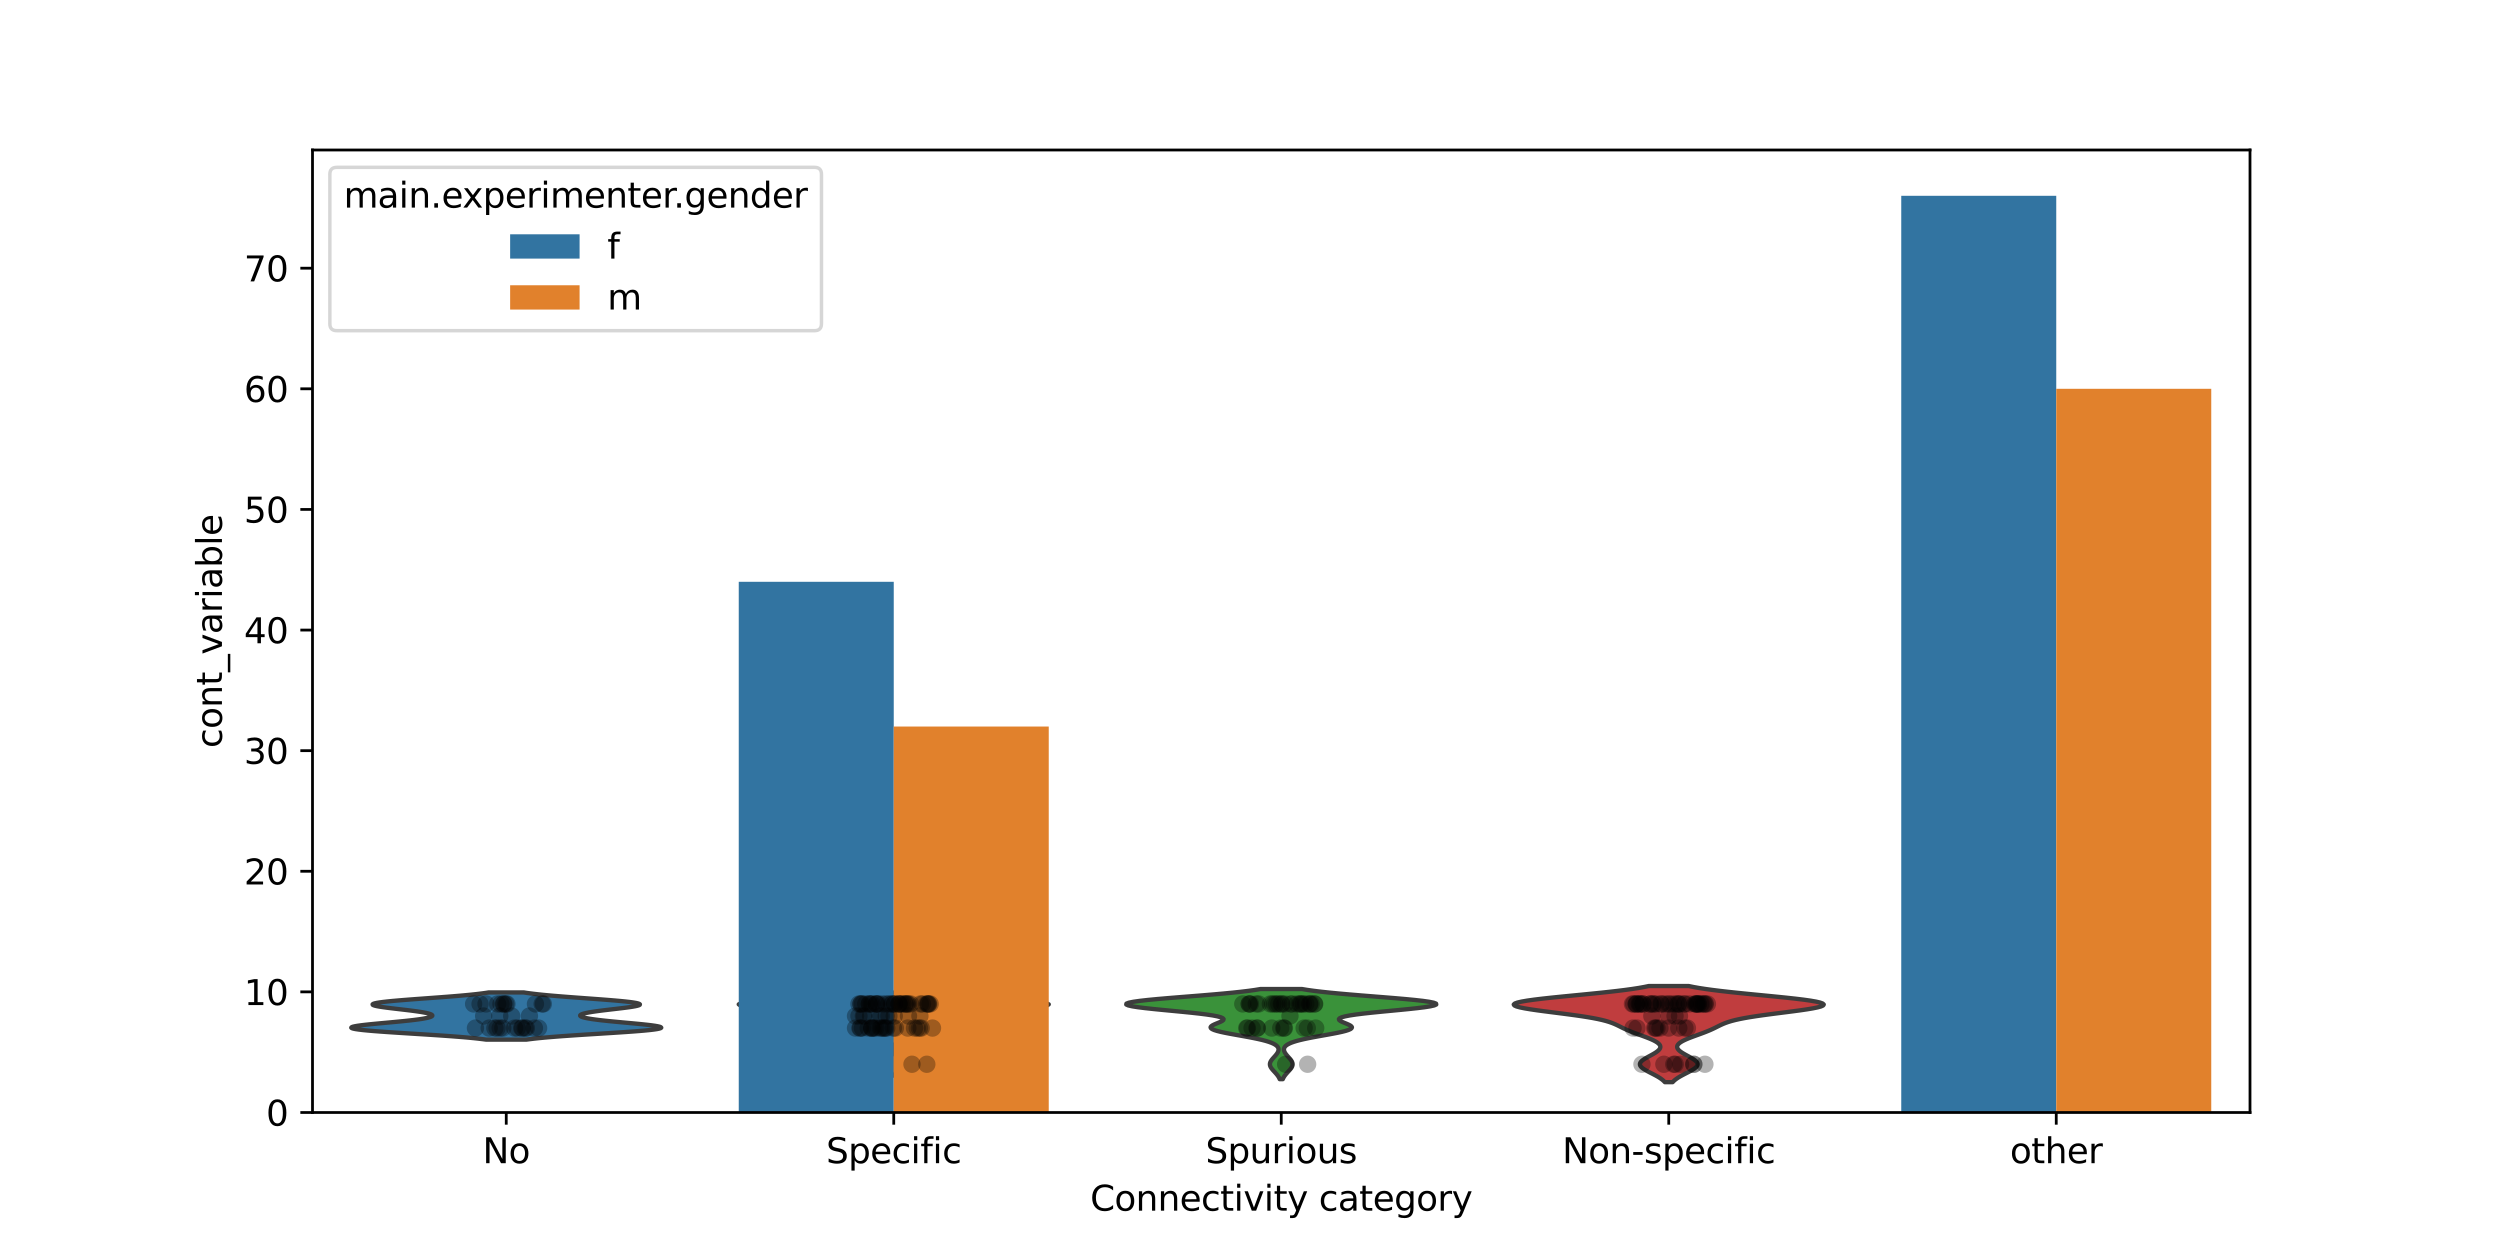 <?xml version="1.0" encoding="utf-8" standalone="no"?>
<!DOCTYPE svg PUBLIC "-//W3C//DTD SVG 1.1//EN"
  "http://www.w3.org/Graphics/SVG/1.1/DTD/svg11.dtd">
<svg xmlns:xlink="http://www.w3.org/1999/xlink" width="720pt" height="360pt" viewBox="0 0 720 360" xmlns="http://www.w3.org/2000/svg" version="1.1">
 <defs>
  <style type="text/css">*{stroke-linejoin: round; stroke-linecap: butt}</style>
 </defs>
 <g id="figure_1">
  <g id="patch_1">
   <path d="M 0 360 
L 720 360 
L 720 0 
L 0 0 
z
" style="fill: #ffffff"/>
  </g>
  <g id="axes_1">
   <g id="patch_2">
    <path d="M 90 320.4 
L 648 320.4 
L 648 43.2 
L 90 43.2 
z
" style="fill: #ffffff"/>
   </g>
   <g id="FillBetweenPolyCollection_1">
    <defs>
     <path id="m4b5ad33c0b" d="M 151.641 -60.593 
L 139.959 -60.593 
L 138.932 -60.73 
L 137.78 -60.867 
L 136.497 -61.004 
L 135.083 -61.142 
L 133.537 -61.279 
L 131.863 -61.416 
L 130.069 -61.554 
L 128.162 -61.691 
L 126.159 -61.828 
L 124.075 -61.966 
L 121.932 -62.103 
L 119.753 -62.24 
L 117.565 -62.378 
L 115.398 -62.515 
L 113.282 -62.652 
L 111.248 -62.79 
L 109.329 -62.927 
L 107.555 -63.064 
L 105.954 -63.201 
L 104.553 -63.339 
L 103.374 -63.476 
L 102.436 -63.613 
L 101.75 -63.751 
L 101.324 -63.888 
L 101.16 -64.025 
L 101.254 -64.163 
L 101.596 -64.3 
L 102.171 -64.437 
L 102.958 -64.575 
L 103.935 -64.712 
L 105.074 -64.849 
L 106.346 -64.987 
L 107.72 -65.124 
L 109.165 -65.261 
L 110.65 -65.398 
L 112.147 -65.536 
L 113.629 -65.673 
L 115.07 -65.81 
L 116.451 -65.948 
L 117.752 -66.085 
L 118.96 -66.222 
L 120.062 -66.36 
L 121.05 -66.497 
L 121.919 -66.634 
L 122.664 -66.772 
L 123.284 -66.909 
L 123.778 -67.046 
L 124.146 -67.184 
L 124.39 -67.321 
L 124.509 -67.458 
L 124.506 -67.595 
L 124.382 -67.733 
L 124.137 -67.87 
L 123.774 -68.007 
L 123.294 -68.145 
L 122.699 -68.282 
L 121.995 -68.419 
L 121.187 -68.557 
L 120.282 -68.694 
L 119.291 -68.831 
L 118.227 -68.969 
L 117.105 -69.106 
L 115.943 -69.243 
L 114.762 -69.381 
L 113.584 -69.518 
L 112.436 -69.655 
L 111.342 -69.792 
L 110.329 -69.93 
L 109.423 -70.067 
L 108.65 -70.204 
L 108.034 -70.342 
L 107.593 -70.479 
L 107.347 -70.616 
L 107.308 -70.754 
L 107.485 -70.891 
L 107.881 -71.028 
L 108.496 -71.166 
L 109.325 -71.303 
L 110.355 -71.44 
L 111.573 -71.578 
L 112.959 -71.715 
L 114.491 -71.852 
L 116.146 -71.989 
L 117.897 -72.127 
L 119.717 -72.264 
L 121.58 -72.401 
L 123.459 -72.539 
L 125.33 -72.676 
L 127.17 -72.813 
L 128.958 -72.951 
L 130.677 -73.088 
L 132.312 -73.225 
L 133.852 -73.363 
L 135.287 -73.5 
L 136.612 -73.637 
L 137.825 -73.775 
L 138.925 -73.912 
L 139.913 -74.049 
L 140.793 -74.186 
L 150.807 -74.186 
L 150.807 -74.186 
L 151.687 -74.049 
L 152.675 -73.912 
L 153.775 -73.775 
L 154.988 -73.637 
L 156.313 -73.5 
L 157.748 -73.363 
L 159.288 -73.225 
L 160.923 -73.088 
L 162.642 -72.951 
L 164.43 -72.813 
L 166.27 -72.676 
L 168.141 -72.539 
L 170.02 -72.401 
L 171.883 -72.264 
L 173.703 -72.127 
L 175.454 -71.989 
L 177.109 -71.852 
L 178.641 -71.715 
L 180.027 -71.578 
L 181.245 -71.44 
L 182.275 -71.303 
L 183.104 -71.166 
L 183.719 -71.028 
L 184.115 -70.891 
L 184.292 -70.754 
L 184.253 -70.616 
L 184.007 -70.479 
L 183.566 -70.342 
L 182.95 -70.204 
L 182.177 -70.067 
L 181.271 -69.93 
L 180.258 -69.792 
L 179.164 -69.655 
L 178.016 -69.518 
L 176.838 -69.381 
L 175.657 -69.243 
L 174.495 -69.106 
L 173.373 -68.969 
L 172.309 -68.831 
L 171.318 -68.694 
L 170.413 -68.557 
L 169.605 -68.419 
L 168.901 -68.282 
L 168.306 -68.145 
L 167.826 -68.007 
L 167.463 -67.87 
L 167.218 -67.733 
L 167.094 -67.595 
L 167.091 -67.458 
L 167.21 -67.321 
L 167.454 -67.184 
L 167.822 -67.046 
L 168.316 -66.909 
L 168.936 -66.772 
L 169.681 -66.634 
L 170.55 -66.497 
L 171.538 -66.36 
L 172.64 -66.222 
L 173.848 -66.085 
L 175.149 -65.948 
L 176.53 -65.81 
L 177.971 -65.673 
L 179.453 -65.536 
L 180.95 -65.398 
L 182.435 -65.261 
L 183.88 -65.124 
L 185.254 -64.987 
L 186.526 -64.849 
L 187.665 -64.712 
L 188.642 -64.575 
L 189.429 -64.437 
L 190.004 -64.3 
L 190.346 -64.163 
L 190.44 -64.025 
L 190.276 -63.888 
L 189.85 -63.751 
L 189.164 -63.613 
L 188.226 -63.476 
L 187.047 -63.339 
L 185.646 -63.201 
L 184.045 -63.064 
L 182.271 -62.927 
L 180.352 -62.79 
L 178.318 -62.652 
L 176.202 -62.515 
L 174.035 -62.378 
L 171.847 -62.24 
L 169.668 -62.103 
L 167.525 -61.966 
L 165.441 -61.828 
L 163.438 -61.691 
L 161.531 -61.554 
L 159.737 -61.416 
L 158.063 -61.279 
L 156.517 -61.142 
L 155.103 -61.004 
L 153.82 -60.867 
L 152.668 -60.73 
L 151.641 -60.593 
z
" style="stroke: #3d3d3d; stroke-width: 1.25"/>
    </defs>
    <g clip-path="url(#p0d007fb7cb)">
     <use xlink:href="#m4b5ad33c0b" x="0" y="360" style="fill: #3274a1; stroke: #3d3d3d; stroke-width: 1.25"/>
    </g>
   </g>
   <g id="FillBetweenPolyCollection_2">
    <defs>
     <path id="ma6865ed94e" d="M 257.707 -50.232 
L 257.093 -50.232 
L 256.992 -50.473 
L 256.869 -50.715 
L 256.724 -50.956 
L 256.558 -51.197 
L 256.375 -51.439 
L 256.178 -51.68 
L 255.975 -51.921 
L 255.774 -52.163 
L 255.586 -52.404 
L 255.419 -52.645 
L 255.283 -52.887 
L 255.188 -53.128 
L 255.138 -53.37 
L 255.137 -53.611 
L 255.185 -53.852 
L 255.279 -54.094 
L 255.413 -54.335 
L 255.579 -54.576 
L 255.767 -54.818 
L 255.967 -55.059 
L 256.17 -55.3 
L 256.367 -55.542 
L 256.552 -55.783 
L 256.718 -56.024 
L 256.863 -56.266 
L 256.987 -56.507 
L 257.088 -56.748 
L 257.168 -56.99 
L 257.229 -57.231 
L 257.273 -57.473 
L 257.3 -57.714 
L 257.312 -57.955 
L 257.306 -58.197 
L 257.28 -58.438 
L 257.228 -58.679 
L 257.14 -58.921 
L 257.004 -59.162 
L 256.803 -59.403 
L 256.514 -59.645 
L 256.11 -59.886 
L 255.562 -60.127 
L 254.837 -60.369 
L 253.902 -60.61 
L 252.73 -60.851 
L 251.299 -61.093 
L 249.602 -61.334 
L 247.645 -61.576 
L 245.46 -61.817 
L 243.096 -62.058 
L 240.628 -62.3 
L 238.147 -62.541 
L 235.76 -62.782 
L 233.576 -63.024 
L 231.698 -63.265 
L 230.215 -63.506 
L 229.188 -63.748 
L 228.645 -63.989 
L 228.577 -64.23 
L 228.94 -64.472 
L 229.66 -64.713 
L 230.639 -64.955 
L 231.772 -65.196 
L 232.952 -65.437 
L 234.083 -65.679 
L 235.088 -65.92 
L 235.911 -66.161 
L 236.518 -66.403 
L 236.89 -66.644 
L 237.022 -66.885 
L 236.908 -67.127 
L 236.543 -67.368 
L 235.913 -67.609 
L 234.998 -67.851 
L 233.778 -68.092 
L 232.234 -68.333 
L 230.366 -68.575 
L 228.194 -68.816 
L 225.775 -69.058 
L 223.198 -69.299 
L 220.591 -69.54 
L 218.109 -69.782 
L 215.923 -70.023 
L 214.205 -70.264 
L 213.111 -70.506 
L 212.76 -70.747 
L 213.223 -70.988 
L 214.514 -71.23 
L 216.588 -71.471 
L 219.348 -71.712 
L 222.653 -71.954 
L 226.334 -72.195 
L 230.21 -72.437 
L 234.108 -72.678 
L 237.874 -72.919 
L 241.381 -73.161 
L 244.541 -73.402 
L 247.3 -73.643 
L 249.638 -73.885 
L 251.563 -74.126 
L 263.237 -74.126 
L 263.237 -74.126 
L 265.162 -73.885 
L 267.5 -73.643 
L 270.259 -73.402 
L 273.419 -73.161 
L 276.926 -72.919 
L 280.692 -72.678 
L 284.59 -72.437 
L 288.466 -72.195 
L 292.147 -71.954 
L 295.452 -71.712 
L 298.212 -71.471 
L 300.286 -71.23 
L 301.577 -70.988 
L 302.04 -70.747 
L 301.689 -70.506 
L 300.595 -70.264 
L 298.877 -70.023 
L 296.691 -69.782 
L 294.209 -69.54 
L 291.602 -69.299 
L 289.025 -69.058 
L 286.606 -68.816 
L 284.434 -68.575 
L 282.566 -68.333 
L 281.022 -68.092 
L 279.802 -67.851 
L 278.887 -67.609 
L 278.257 -67.368 
L 277.892 -67.127 
L 277.778 -66.885 
L 277.91 -66.644 
L 278.282 -66.403 
L 278.889 -66.161 
L 279.712 -65.92 
L 280.717 -65.679 
L 281.848 -65.437 
L 283.028 -65.196 
L 284.161 -64.955 
L 285.14 -64.713 
L 285.86 -64.472 
L 286.223 -64.23 
L 286.155 -63.989 
L 285.612 -63.748 
L 284.585 -63.506 
L 283.102 -63.265 
L 281.224 -63.024 
L 279.04 -62.782 
L 276.653 -62.541 
L 274.172 -62.3 
L 271.704 -62.058 
L 269.34 -61.817 
L 267.155 -61.576 
L 265.198 -61.334 
L 263.501 -61.093 
L 262.07 -60.851 
L 260.898 -60.61 
L 259.963 -60.369 
L 259.238 -60.127 
L 258.69 -59.886 
L 258.286 -59.645 
L 257.997 -59.403 
L 257.796 -59.162 
L 257.66 -58.921 
L 257.572 -58.679 
L 257.52 -58.438 
L 257.494 -58.197 
L 257.488 -57.955 
L 257.5 -57.714 
L 257.527 -57.473 
L 257.571 -57.231 
L 257.632 -56.99 
L 257.712 -56.748 
L 257.813 -56.507 
L 257.937 -56.266 
L 258.082 -56.024 
L 258.248 -55.783 
L 258.433 -55.542 
L 258.63 -55.3 
L 258.833 -55.059 
L 259.033 -54.818 
L 259.221 -54.576 
L 259.387 -54.335 
L 259.521 -54.094 
L 259.615 -53.852 
L 259.663 -53.611 
L 259.662 -53.37 
L 259.612 -53.128 
L 259.517 -52.887 
L 259.381 -52.645 
L 259.214 -52.404 
L 259.026 -52.163 
L 258.825 -51.921 
L 258.622 -51.68 
L 258.425 -51.439 
L 258.242 -51.197 
L 258.076 -50.956 
L 257.931 -50.715 
L 257.808 -50.473 
L 257.707 -50.232 
z
" style="stroke: #3d3d3d; stroke-width: 1.25"/>
    </defs>
    <g clip-path="url(#p0d007fb7cb)">
     <use xlink:href="#ma6865ed94e" x="0" y="360" style="fill: #e1812c; stroke: #3d3d3d; stroke-width: 1.25"/>
    </g>
   </g>
   <g id="FillBetweenPolyCollection_3">
    <defs>
     <path id="m822b08b4dd" d="M 369.442 -49.201 
L 368.558 -49.201 
L 368.439 -49.463 
L 368.3 -49.726 
L 368.139 -49.988 
L 367.957 -50.25 
L 367.755 -50.512 
L 367.535 -50.774 
L 367.303 -51.036 
L 367.063 -51.299 
L 366.821 -51.561 
L 366.586 -51.823 
L 366.365 -52.085 
L 366.166 -52.347 
L 365.997 -52.61 
L 365.865 -52.872 
L 365.776 -53.134 
L 365.734 -53.396 
L 365.74 -53.658 
L 365.794 -53.92 
L 365.894 -54.183 
L 366.034 -54.445 
L 366.21 -54.707 
L 366.414 -54.969 
L 366.637 -55.231 
L 366.872 -55.493 
L 367.108 -55.756 
L 367.339 -56.018 
L 367.556 -56.28 
L 367.753 -56.542 
L 367.923 -56.804 
L 368.06 -57.067 
L 368.159 -57.329 
L 368.215 -57.591 
L 368.22 -57.853 
L 368.168 -58.115 
L 368.05 -58.377 
L 367.858 -58.64 
L 367.58 -58.902 
L 367.206 -59.164 
L 366.724 -59.426 
L 366.125 -59.688 
L 365.398 -59.95 
L 364.539 -60.213 
L 363.545 -60.475 
L 362.421 -60.737 
L 361.178 -60.999 
L 359.833 -61.261 
L 358.412 -61.524 
L 356.948 -61.786 
L 355.481 -62.048 
L 354.055 -62.31 
L 352.715 -62.572 
L 351.508 -62.834 
L 350.476 -63.097 
L 349.654 -63.359 
L 349.069 -63.621 
L 348.732 -63.883 
L 348.644 -64.145 
L 348.789 -64.407 
L 349.136 -64.67 
L 349.642 -64.932 
L 350.251 -65.194 
L 350.896 -65.456 
L 351.506 -65.718 
L 352.007 -65.98 
L 352.327 -66.243 
L 352.399 -66.505 
L 352.164 -66.767 
L 351.578 -67.029 
L 350.611 -67.291 
L 349.254 -67.554 
L 347.516 -67.816 
L 345.43 -68.078 
L 343.049 -68.34 
L 340.448 -68.602 
L 337.72 -68.864 
L 334.97 -69.127 
L 332.316 -69.389 
L 329.876 -69.651 
L 327.765 -69.913 
L 326.088 -70.175 
L 324.931 -70.437 
L 324.36 -70.7 
L 324.411 -70.962 
L 325.091 -71.224 
L 326.38 -71.486 
L 328.227 -71.748 
L 330.561 -72.011 
L 333.289 -72.273 
L 336.309 -72.535 
L 339.512 -72.797 
L 342.793 -73.059 
L 346.051 -73.321 
L 349.2 -73.584 
L 352.169 -73.846 
L 354.904 -74.108 
L 357.369 -74.37 
L 359.545 -74.632 
L 361.427 -74.894 
L 363.024 -75.157 
L 374.976 -75.157 
L 374.976 -75.157 
L 376.573 -74.894 
L 378.455 -74.632 
L 380.631 -74.37 
L 383.096 -74.108 
L 385.831 -73.846 
L 388.8 -73.584 
L 391.949 -73.321 
L 395.207 -73.059 
L 398.488 -72.797 
L 401.691 -72.535 
L 404.711 -72.273 
L 407.439 -72.011 
L 409.773 -71.748 
L 411.62 -71.486 
L 412.909 -71.224 
L 413.589 -70.962 
L 413.64 -70.7 
L 413.069 -70.437 
L 411.912 -70.175 
L 410.235 -69.913 
L 408.124 -69.651 
L 405.684 -69.389 
L 403.03 -69.127 
L 400.28 -68.864 
L 397.552 -68.602 
L 394.951 -68.34 
L 392.57 -68.078 
L 390.484 -67.816 
L 388.746 -67.554 
L 387.389 -67.291 
L 386.422 -67.029 
L 385.836 -66.767 
L 385.601 -66.505 
L 385.673 -66.243 
L 385.993 -65.98 
L 386.494 -65.718 
L 387.104 -65.456 
L 387.749 -65.194 
L 388.358 -64.932 
L 388.864 -64.67 
L 389.211 -64.407 
L 389.356 -64.145 
L 389.268 -63.883 
L 388.931 -63.621 
L 388.346 -63.359 
L 387.524 -63.097 
L 386.492 -62.834 
L 385.285 -62.572 
L 383.945 -62.31 
L 382.519 -62.048 
L 381.052 -61.786 
L 379.588 -61.524 
L 378.167 -61.261 
L 376.822 -60.999 
L 375.579 -60.737 
L 374.455 -60.475 
L 373.461 -60.213 
L 372.602 -59.95 
L 371.875 -59.688 
L 371.276 -59.426 
L 370.794 -59.164 
L 370.42 -58.902 
L 370.142 -58.64 
L 369.95 -58.377 
L 369.832 -58.115 
L 369.78 -57.853 
L 369.785 -57.591 
L 369.841 -57.329 
L 369.94 -57.067 
L 370.077 -56.804 
L 370.247 -56.542 
L 370.444 -56.28 
L 370.661 -56.018 
L 370.892 -55.756 
L 371.128 -55.493 
L 371.363 -55.231 
L 371.586 -54.969 
L 371.79 -54.707 
L 371.966 -54.445 
L 372.106 -54.183 
L 372.206 -53.92 
L 372.26 -53.658 
L 372.266 -53.396 
L 372.224 -53.134 
L 372.135 -52.872 
L 372.003 -52.61 
L 371.834 -52.347 
L 371.635 -52.085 
L 371.414 -51.823 
L 371.179 -51.561 
L 370.937 -51.299 
L 370.697 -51.036 
L 370.465 -50.774 
L 370.245 -50.512 
L 370.043 -50.25 
L 369.861 -49.988 
L 369.7 -49.726 
L 369.561 -49.463 
L 369.442 -49.201 
z
" style="stroke: #3d3d3d; stroke-width: 1.25"/>
    </defs>
    <g clip-path="url(#p0d007fb7cb)">
     <use xlink:href="#m822b08b4dd" x="0" y="360" style="fill: #3a923a; stroke: #3d3d3d; stroke-width: 1.25"/>
    </g>
   </g>
   <g id="FillBetweenPolyCollection_4">
    <defs>
     <path id="me6e7aee9db" d="M 481.724 -48.341 
L 479.476 -48.341 
L 479.211 -48.62 
L 478.905 -48.9 
L 478.555 -49.179 
L 478.162 -49.459 
L 477.728 -49.738 
L 477.256 -50.018 
L 476.751 -50.297 
L 476.223 -50.577 
L 475.68 -50.857 
L 475.134 -51.136 
L 474.599 -51.416 
L 474.089 -51.695 
L 473.618 -51.975 
L 473.2 -52.254 
L 472.849 -52.534 
L 472.576 -52.814 
L 472.39 -53.093 
L 472.298 -53.373 
L 472.303 -53.652 
L 472.404 -53.932 
L 472.598 -54.211 
L 472.877 -54.491 
L 473.23 -54.77 
L 473.647 -55.05 
L 474.111 -55.33 
L 474.608 -55.609 
L 475.122 -55.889 
L 475.636 -56.168 
L 476.134 -56.448 
L 476.604 -56.727 
L 477.031 -57.007 
L 477.404 -57.287 
L 477.713 -57.566 
L 477.949 -57.846 
L 478.107 -58.125 
L 478.182 -58.405 
L 478.168 -58.684 
L 478.066 -58.964 
L 477.872 -59.244 
L 477.59 -59.523 
L 477.22 -59.803 
L 476.767 -60.082 
L 476.237 -60.362 
L 475.638 -60.641 
L 474.98 -60.921 
L 474.273 -61.2 
L 473.531 -61.48 
L 472.768 -61.76 
L 471.996 -62.039 
L 471.231 -62.319 
L 470.484 -62.598 
L 469.765 -62.878 
L 469.081 -63.157 
L 468.436 -63.437 
L 467.827 -63.717 
L 467.248 -63.996 
L 466.688 -64.276 
L 466.13 -64.555 
L 465.551 -64.835 
L 464.928 -65.114 
L 464.232 -65.394 
L 463.435 -65.674 
L 462.511 -65.953 
L 461.435 -66.233 
L 460.188 -66.512 
L 458.759 -66.792 
L 457.144 -67.071 
L 455.352 -67.351 
L 453.4 -67.63 
L 451.321 -67.91 
L 449.155 -68.19 
L 446.956 -68.469 
L 444.784 -68.749 
L 442.707 -69.028 
L 440.796 -69.308 
L 439.12 -69.587 
L 437.745 -69.867 
L 436.731 -70.147 
L 436.125 -70.426 
L 435.96 -70.706 
L 436.256 -70.985 
L 437.014 -71.265 
L 438.218 -71.544 
L 439.838 -71.824 
L 441.829 -72.103 
L 444.133 -72.383 
L 446.686 -72.663 
L 449.416 -72.942 
L 452.252 -73.222 
L 455.125 -73.501 
L 457.969 -73.781 
L 460.726 -74.06 
L 463.349 -74.34 
L 465.798 -74.62 
L 468.047 -74.899 
L 470.078 -75.179 
L 471.882 -75.458 
L 473.461 -75.738 
L 474.822 -76.017 
L 486.378 -76.017 
L 486.378 -76.017 
L 487.739 -75.738 
L 489.318 -75.458 
L 491.122 -75.179 
L 493.153 -74.899 
L 495.402 -74.62 
L 497.851 -74.34 
L 500.474 -74.06 
L 503.231 -73.781 
L 506.075 -73.501 
L 508.948 -73.222 
L 511.784 -72.942 
L 514.514 -72.663 
L 517.067 -72.383 
L 519.371 -72.103 
L 521.362 -71.824 
L 522.982 -71.544 
L 524.186 -71.265 
L 524.944 -70.985 
L 525.24 -70.706 
L 525.075 -70.426 
L 524.469 -70.147 
L 523.455 -69.867 
L 522.08 -69.587 
L 520.404 -69.308 
L 518.493 -69.028 
L 516.416 -68.749 
L 514.244 -68.469 
L 512.045 -68.19 
L 509.879 -67.91 
L 507.8 -67.63 
L 505.848 -67.351 
L 504.056 -67.071 
L 502.441 -66.792 
L 501.012 -66.512 
L 499.765 -66.233 
L 498.689 -65.953 
L 497.765 -65.674 
L 496.968 -65.394 
L 496.272 -65.114 
L 495.649 -64.835 
L 495.07 -64.555 
L 494.512 -64.276 
L 493.952 -63.996 
L 493.373 -63.717 
L 492.764 -63.437 
L 492.119 -63.157 
L 491.435 -62.878 
L 490.716 -62.598 
L 489.969 -62.319 
L 489.204 -62.039 
L 488.432 -61.76 
L 487.669 -61.48 
L 486.927 -61.2 
L 486.22 -60.921 
L 485.562 -60.641 
L 484.963 -60.362 
L 484.433 -60.082 
L 483.98 -59.803 
L 483.61 -59.523 
L 483.328 -59.244 
L 483.134 -58.964 
L 483.032 -58.684 
L 483.018 -58.405 
L 483.093 -58.125 
L 483.251 -57.846 
L 483.487 -57.566 
L 483.796 -57.287 
L 484.169 -57.007 
L 484.596 -56.727 
L 485.066 -56.448 
L 485.564 -56.168 
L 486.078 -55.889 
L 486.592 -55.609 
L 487.089 -55.33 
L 487.553 -55.05 
L 487.97 -54.77 
L 488.323 -54.491 
L 488.602 -54.211 
L 488.796 -53.932 
L 488.897 -53.652 
L 488.902 -53.373 
L 488.81 -53.093 
L 488.624 -52.814 
L 488.351 -52.534 
L 488 -52.254 
L 487.582 -51.975 
L 487.111 -51.695 
L 486.601 -51.416 
L 486.066 -51.136 
L 485.52 -50.857 
L 484.977 -50.577 
L 484.449 -50.297 
L 483.944 -50.018 
L 483.472 -49.738 
L 483.038 -49.459 
L 482.645 -49.179 
L 482.295 -48.9 
L 481.989 -48.62 
L 481.724 -48.341 
z
" style="stroke: #3d3d3d; stroke-width: 1.25"/>
    </defs>
    <g clip-path="url(#p0d007fb7cb)">
     <use xlink:href="#me6e7aee9db" x="0" y="360" style="fill: #c03d3e; stroke: #3d3d3d; stroke-width: 1.25"/>
    </g>
   </g>
   <g id="patch_3">
    <path d="M 212.76 320.4 
L 257.4 320.4 
L 257.4 167.558 
L 212.76 167.558 
z
" clip-path="url(#p0d007fb7cb)" style="fill: #3274a1"/>
   </g>
   <g id="patch_4">
    <path d="M 547.56 320.4 
L 592.2 320.4 
L 592.2 56.4 
L 547.56 56.4 
z
" clip-path="url(#p0d007fb7cb)" style="fill: #3274a1"/>
   </g>
   <g id="patch_5">
    <path d="M 257.4 320.4 
L 302.04 320.4 
L 302.04 209.242 
L 257.4 209.242 
z
" clip-path="url(#p0d007fb7cb)" style="fill: #e1812c"/>
   </g>
   <g id="patch_6">
    <path d="M 592.2 320.4 
L 636.84 320.4 
L 636.84 111.979 
L 592.2 111.979 
z
" clip-path="url(#p0d007fb7cb)" style="fill: #e1812c"/>
   </g>
   <g id="patch_7">
    <path d="M 145.8 320.4 
L 145.8 320.4 
L 145.8 320.4 
L 145.8 320.4 
z
" clip-path="url(#p0d007fb7cb)" style="fill: #3274a1"/>
   </g>
   <g id="patch_8">
    <path d="M 145.8 320.4 
L 145.8 320.4 
L 145.8 320.4 
L 145.8 320.4 
z
" clip-path="url(#p0d007fb7cb)" style="fill: #e1812c"/>
   </g>
   <g id="matplotlib.axis_1">
    <g id="xtick_1">
     <g id="line2d_1">
      <defs>
       <path id="m7fe2f5e474" d="M 0 0 
L 0 3.5 
" style="stroke: #000000; stroke-width: 0.8"/>
      </defs>
      <g>
       <use xlink:href="#m7fe2f5e474" x="145.8" y="320.4" style="stroke: #000000; stroke-width: 0.8"/>
      </g>
     </g>
     <g id="text_1">
      <!-- No -->
      <g transform="translate(139 334.998) scale(0.1 -0.1)">
       <defs>
        <path id="DejaVuSans-4e" d="M 628 4666 
L 1478 4666 
L 3547 763 
L 3547 4666 
L 4159 4666 
L 4159 0 
L 3309 0 
L 1241 3903 
L 1241 0 
L 628 0 
L 628 4666 
z
" transform="scale(0.016)"/>
        <path id="DejaVuSans-6f" d="M 1959 3097 
Q 1497 3097 1228 2736 
Q 959 2375 959 1747 
Q 959 1119 1226 758 
Q 1494 397 1959 397 
Q 2419 397 2687 759 
Q 2956 1122 2956 1747 
Q 2956 2369 2687 2733 
Q 2419 3097 1959 3097 
z
M 1959 3584 
Q 2709 3584 3137 3096 
Q 3566 2609 3566 1747 
Q 3566 888 3137 398 
Q 2709 -91 1959 -91 
Q 1206 -91 779 398 
Q 353 888 353 1747 
Q 353 2609 779 3096 
Q 1206 3584 1959 3584 
z
" transform="scale(0.016)"/>
       </defs>
       <use xlink:href="#DejaVuSans-4e"/>
       <use xlink:href="#DejaVuSans-6f" transform="translate(74.805 0)"/>
      </g>
     </g>
    </g>
    <g id="xtick_2">
     <g id="line2d_2">
      <g>
       <use xlink:href="#m7fe2f5e474" x="257.4" y="320.4" style="stroke: #000000; stroke-width: 0.8"/>
      </g>
     </g>
     <g id="text_2">
      <!-- Specific -->
      <g transform="translate(237.938 334.998) scale(0.1 -0.1)">
       <defs>
        <path id="DejaVuSans-53" d="M 3425 4513 
L 3425 3897 
Q 3066 4069 2747 4153 
Q 2428 4238 2131 4238 
Q 1616 4238 1336 4038 
Q 1056 3838 1056 3469 
Q 1056 3159 1242 3001 
Q 1428 2844 1947 2747 
L 2328 2669 
Q 3034 2534 3370 2195 
Q 3706 1856 3706 1288 
Q 3706 609 3251 259 
Q 2797 -91 1919 -91 
Q 1588 -91 1214 -16 
Q 841 59 441 206 
L 441 856 
Q 825 641 1194 531 
Q 1563 422 1919 422 
Q 2459 422 2753 634 
Q 3047 847 3047 1241 
Q 3047 1584 2836 1778 
Q 2625 1972 2144 2069 
L 1759 2144 
Q 1053 2284 737 2584 
Q 422 2884 422 3419 
Q 422 4038 858 4394 
Q 1294 4750 2059 4750 
Q 2388 4750 2728 4690 
Q 3069 4631 3425 4513 
z
" transform="scale(0.016)"/>
        <path id="DejaVuSans-70" d="M 1159 525 
L 1159 -1331 
L 581 -1331 
L 581 3500 
L 1159 3500 
L 1159 2969 
Q 1341 3281 1617 3432 
Q 1894 3584 2278 3584 
Q 2916 3584 3314 3078 
Q 3713 2572 3713 1747 
Q 3713 922 3314 415 
Q 2916 -91 2278 -91 
Q 1894 -91 1617 61 
Q 1341 213 1159 525 
z
M 3116 1747 
Q 3116 2381 2855 2742 
Q 2594 3103 2138 3103 
Q 1681 3103 1420 2742 
Q 1159 2381 1159 1747 
Q 1159 1113 1420 752 
Q 1681 391 2138 391 
Q 2594 391 2855 752 
Q 3116 1113 3116 1747 
z
" transform="scale(0.016)"/>
        <path id="DejaVuSans-65" d="M 3597 1894 
L 3597 1613 
L 953 1613 
Q 991 1019 1311 708 
Q 1631 397 2203 397 
Q 2534 397 2845 478 
Q 3156 559 3463 722 
L 3463 178 
Q 3153 47 2828 -22 
Q 2503 -91 2169 -91 
Q 1331 -91 842 396 
Q 353 884 353 1716 
Q 353 2575 817 3079 
Q 1281 3584 2069 3584 
Q 2775 3584 3186 3129 
Q 3597 2675 3597 1894 
z
M 3022 2063 
Q 3016 2534 2758 2815 
Q 2500 3097 2075 3097 
Q 1594 3097 1305 2825 
Q 1016 2553 972 2059 
L 3022 2063 
z
" transform="scale(0.016)"/>
        <path id="DejaVuSans-63" d="M 3122 3366 
L 3122 2828 
Q 2878 2963 2633 3030 
Q 2388 3097 2138 3097 
Q 1578 3097 1268 2742 
Q 959 2388 959 1747 
Q 959 1106 1268 751 
Q 1578 397 2138 397 
Q 2388 397 2633 464 
Q 2878 531 3122 666 
L 3122 134 
Q 2881 22 2623 -34 
Q 2366 -91 2075 -91 
Q 1284 -91 818 406 
Q 353 903 353 1747 
Q 353 2603 823 3093 
Q 1294 3584 2113 3584 
Q 2378 3584 2631 3529 
Q 2884 3475 3122 3366 
z
" transform="scale(0.016)"/>
        <path id="DejaVuSans-69" d="M 603 3500 
L 1178 3500 
L 1178 0 
L 603 0 
L 603 3500 
z
M 603 4863 
L 1178 4863 
L 1178 4134 
L 603 4134 
L 603 4863 
z
" transform="scale(0.016)"/>
        <path id="DejaVuSans-66" d="M 2375 4863 
L 2375 4384 
L 1825 4384 
Q 1516 4384 1395 4259 
Q 1275 4134 1275 3809 
L 1275 3500 
L 2222 3500 
L 2222 3053 
L 1275 3053 
L 1275 0 
L 697 0 
L 697 3053 
L 147 3053 
L 147 3500 
L 697 3500 
L 697 3744 
Q 697 4328 969 4595 
Q 1241 4863 1831 4863 
L 2375 4863 
z
" transform="scale(0.016)"/>
       </defs>
       <use xlink:href="#DejaVuSans-53"/>
       <use xlink:href="#DejaVuSans-70" transform="translate(63.477 0)"/>
       <use xlink:href="#DejaVuSans-65" transform="translate(126.953 0)"/>
       <use xlink:href="#DejaVuSans-63" transform="translate(188.477 0)"/>
       <use xlink:href="#DejaVuSans-69" transform="translate(243.457 0)"/>
       <use xlink:href="#DejaVuSans-66" transform="translate(271.24 0)"/>
       <use xlink:href="#DejaVuSans-69" transform="translate(306.445 0)"/>
       <use xlink:href="#DejaVuSans-63" transform="translate(334.229 0)"/>
      </g>
     </g>
    </g>
    <g id="xtick_3">
     <g id="line2d_3">
      <g>
       <use xlink:href="#m7fe2f5e474" x="369" y="320.4" style="stroke: #000000; stroke-width: 0.8"/>
      </g>
     </g>
     <g id="text_3">
      <!-- Spurious -->
      <g transform="translate(347.205 334.998) scale(0.1 -0.1)">
       <defs>
        <path id="DejaVuSans-75" d="M 544 1381 
L 544 3500 
L 1119 3500 
L 1119 1403 
Q 1119 906 1312 657 
Q 1506 409 1894 409 
Q 2359 409 2629 706 
Q 2900 1003 2900 1516 
L 2900 3500 
L 3475 3500 
L 3475 0 
L 2900 0 
L 2900 538 
Q 2691 219 2414 64 
Q 2138 -91 1772 -91 
Q 1169 -91 856 284 
Q 544 659 544 1381 
z
M 1991 3584 
L 1991 3584 
z
" transform="scale(0.016)"/>
        <path id="DejaVuSans-72" d="M 2631 2963 
Q 2534 3019 2420 3045 
Q 2306 3072 2169 3072 
Q 1681 3072 1420 2755 
Q 1159 2438 1159 1844 
L 1159 0 
L 581 0 
L 581 3500 
L 1159 3500 
L 1159 2956 
Q 1341 3275 1631 3429 
Q 1922 3584 2338 3584 
Q 2397 3584 2469 3576 
Q 2541 3569 2628 3553 
L 2631 2963 
z
" transform="scale(0.016)"/>
        <path id="DejaVuSans-73" d="M 2834 3397 
L 2834 2853 
Q 2591 2978 2328 3040 
Q 2066 3103 1784 3103 
Q 1356 3103 1142 2972 
Q 928 2841 928 2578 
Q 928 2378 1081 2264 
Q 1234 2150 1697 2047 
L 1894 2003 
Q 2506 1872 2764 1633 
Q 3022 1394 3022 966 
Q 3022 478 2636 193 
Q 2250 -91 1575 -91 
Q 1294 -91 989 -36 
Q 684 19 347 128 
L 347 722 
Q 666 556 975 473 
Q 1284 391 1588 391 
Q 1994 391 2212 530 
Q 2431 669 2431 922 
Q 2431 1156 2273 1281 
Q 2116 1406 1581 1522 
L 1381 1569 
Q 847 1681 609 1914 
Q 372 2147 372 2553 
Q 372 3047 722 3315 
Q 1072 3584 1716 3584 
Q 2034 3584 2315 3537 
Q 2597 3491 2834 3397 
z
" transform="scale(0.016)"/>
       </defs>
       <use xlink:href="#DejaVuSans-53"/>
       <use xlink:href="#DejaVuSans-70" transform="translate(63.477 0)"/>
       <use xlink:href="#DejaVuSans-75" transform="translate(126.953 0)"/>
       <use xlink:href="#DejaVuSans-72" transform="translate(190.332 0)"/>
       <use xlink:href="#DejaVuSans-69" transform="translate(231.445 0)"/>
       <use xlink:href="#DejaVuSans-6f" transform="translate(259.229 0)"/>
       <use xlink:href="#DejaVuSans-75" transform="translate(320.41 0)"/>
       <use xlink:href="#DejaVuSans-73" transform="translate(383.789 0)"/>
      </g>
     </g>
    </g>
    <g id="xtick_4">
     <g id="line2d_4">
      <g>
       <use xlink:href="#m7fe2f5e474" x="480.6" y="320.4" style="stroke: #000000; stroke-width: 0.8"/>
      </g>
     </g>
     <g id="text_4">
      <!-- Non-specific -->
      <g transform="translate(449.935 334.998) scale(0.1 -0.1)">
       <defs>
        <path id="DejaVuSans-6e" d="M 3513 2113 
L 3513 0 
L 2938 0 
L 2938 2094 
Q 2938 2591 2744 2837 
Q 2550 3084 2163 3084 
Q 1697 3084 1428 2787 
Q 1159 2491 1159 1978 
L 1159 0 
L 581 0 
L 581 3500 
L 1159 3500 
L 1159 2956 
Q 1366 3272 1645 3428 
Q 1925 3584 2291 3584 
Q 2894 3584 3203 3211 
Q 3513 2838 3513 2113 
z
" transform="scale(0.016)"/>
        <path id="DejaVuSans-2d" d="M 313 2009 
L 1997 2009 
L 1997 1497 
L 313 1497 
L 313 2009 
z
" transform="scale(0.016)"/>
       </defs>
       <use xlink:href="#DejaVuSans-4e"/>
       <use xlink:href="#DejaVuSans-6f" transform="translate(74.805 0)"/>
       <use xlink:href="#DejaVuSans-6e" transform="translate(135.986 0)"/>
       <use xlink:href="#DejaVuSans-2d" transform="translate(199.365 0)"/>
       <use xlink:href="#DejaVuSans-73" transform="translate(235.449 0)"/>
       <use xlink:href="#DejaVuSans-70" transform="translate(287.549 0)"/>
       <use xlink:href="#DejaVuSans-65" transform="translate(351.025 0)"/>
       <use xlink:href="#DejaVuSans-63" transform="translate(412.549 0)"/>
       <use xlink:href="#DejaVuSans-69" transform="translate(467.529 0)"/>
       <use xlink:href="#DejaVuSans-66" transform="translate(495.312 0)"/>
       <use xlink:href="#DejaVuSans-69" transform="translate(530.518 0)"/>
       <use xlink:href="#DejaVuSans-63" transform="translate(558.301 0)"/>
      </g>
     </g>
    </g>
    <g id="xtick_5">
     <g id="line2d_5">
      <g>
       <use xlink:href="#m7fe2f5e474" x="592.2" y="320.4" style="stroke: #000000; stroke-width: 0.8"/>
      </g>
     </g>
     <g id="text_5">
      <!-- other -->
      <g transform="translate(578.88 334.998) scale(0.1 -0.1)">
       <defs>
        <path id="DejaVuSans-74" d="M 1172 4494 
L 1172 3500 
L 2356 3500 
L 2356 3053 
L 1172 3053 
L 1172 1153 
Q 1172 725 1289 603 
Q 1406 481 1766 481 
L 2356 481 
L 2356 0 
L 1766 0 
Q 1100 0 847 248 
Q 594 497 594 1153 
L 594 3053 
L 172 3053 
L 172 3500 
L 594 3500 
L 594 4494 
L 1172 4494 
z
" transform="scale(0.016)"/>
        <path id="DejaVuSans-68" d="M 3513 2113 
L 3513 0 
L 2938 0 
L 2938 2094 
Q 2938 2591 2744 2837 
Q 2550 3084 2163 3084 
Q 1697 3084 1428 2787 
Q 1159 2491 1159 1978 
L 1159 0 
L 581 0 
L 581 4863 
L 1159 4863 
L 1159 2956 
Q 1366 3272 1645 3428 
Q 1925 3584 2291 3584 
Q 2894 3584 3203 3211 
Q 3513 2838 3513 2113 
z
" transform="scale(0.016)"/>
       </defs>
       <use xlink:href="#DejaVuSans-6f"/>
       <use xlink:href="#DejaVuSans-74" transform="translate(61.182 0)"/>
       <use xlink:href="#DejaVuSans-68" transform="translate(100.391 0)"/>
       <use xlink:href="#DejaVuSans-65" transform="translate(163.77 0)"/>
       <use xlink:href="#DejaVuSans-72" transform="translate(225.293 0)"/>
      </g>
     </g>
    </g>
    <g id="text_6">
     <!-- Connectivity category -->
     <g transform="translate(313.981 348.677) scale(0.1 -0.1)">
      <defs>
       <path id="DejaVuSans-43" d="M 4122 4306 
L 4122 3641 
Q 3803 3938 3442 4084 
Q 3081 4231 2675 4231 
Q 1875 4231 1450 3742 
Q 1025 3253 1025 2328 
Q 1025 1406 1450 917 
Q 1875 428 2675 428 
Q 3081 428 3442 575 
Q 3803 722 4122 1019 
L 4122 359 
Q 3791 134 3420 21 
Q 3050 -91 2638 -91 
Q 1578 -91 968 557 
Q 359 1206 359 2328 
Q 359 3453 968 4101 
Q 1578 4750 2638 4750 
Q 3056 4750 3426 4639 
Q 3797 4528 4122 4306 
z
" transform="scale(0.016)"/>
       <path id="DejaVuSans-76" d="M 191 3500 
L 800 3500 
L 1894 563 
L 2988 3500 
L 3597 3500 
L 2284 0 
L 1503 0 
L 191 3500 
z
" transform="scale(0.016)"/>
       <path id="DejaVuSans-79" d="M 2059 -325 
Q 1816 -950 1584 -1140 
Q 1353 -1331 966 -1331 
L 506 -1331 
L 506 -850 
L 844 -850 
Q 1081 -850 1212 -737 
Q 1344 -625 1503 -206 
L 1606 56 
L 191 3500 
L 800 3500 
L 1894 763 
L 2988 3500 
L 3597 3500 
L 2059 -325 
z
" transform="scale(0.016)"/>
       <path id="DejaVuSans-20" transform="scale(0.016)"/>
       <path id="DejaVuSans-61" d="M 2194 1759 
Q 1497 1759 1228 1600 
Q 959 1441 959 1056 
Q 959 750 1161 570 
Q 1363 391 1709 391 
Q 2188 391 2477 730 
Q 2766 1069 2766 1631 
L 2766 1759 
L 2194 1759 
z
M 3341 1997 
L 3341 0 
L 2766 0 
L 2766 531 
Q 2569 213 2275 61 
Q 1981 -91 1556 -91 
Q 1019 -91 701 211 
Q 384 513 384 1019 
Q 384 1609 779 1909 
Q 1175 2209 1959 2209 
L 2766 2209 
L 2766 2266 
Q 2766 2663 2505 2880 
Q 2244 3097 1772 3097 
Q 1472 3097 1187 3025 
Q 903 2953 641 2809 
L 641 3341 
Q 956 3463 1253 3523 
Q 1550 3584 1831 3584 
Q 2591 3584 2966 3190 
Q 3341 2797 3341 1997 
z
" transform="scale(0.016)"/>
       <path id="DejaVuSans-67" d="M 2906 1791 
Q 2906 2416 2648 2759 
Q 2391 3103 1925 3103 
Q 1463 3103 1205 2759 
Q 947 2416 947 1791 
Q 947 1169 1205 825 
Q 1463 481 1925 481 
Q 2391 481 2648 825 
Q 2906 1169 2906 1791 
z
M 3481 434 
Q 3481 -459 3084 -895 
Q 2688 -1331 1869 -1331 
Q 1566 -1331 1297 -1286 
Q 1028 -1241 775 -1147 
L 775 -588 
Q 1028 -725 1275 -790 
Q 1522 -856 1778 -856 
Q 2344 -856 2625 -561 
Q 2906 -266 2906 331 
L 2906 616 
Q 2728 306 2450 153 
Q 2172 0 1784 0 
Q 1141 0 747 490 
Q 353 981 353 1791 
Q 353 2603 747 3093 
Q 1141 3584 1784 3584 
Q 2172 3584 2450 3431 
Q 2728 3278 2906 2969 
L 2906 3500 
L 3481 3500 
L 3481 434 
z
" transform="scale(0.016)"/>
      </defs>
      <use xlink:href="#DejaVuSans-43"/>
      <use xlink:href="#DejaVuSans-6f" transform="translate(69.824 0)"/>
      <use xlink:href="#DejaVuSans-6e" transform="translate(131.006 0)"/>
      <use xlink:href="#DejaVuSans-6e" transform="translate(194.385 0)"/>
      <use xlink:href="#DejaVuSans-65" transform="translate(257.764 0)"/>
      <use xlink:href="#DejaVuSans-63" transform="translate(319.287 0)"/>
      <use xlink:href="#DejaVuSans-74" transform="translate(374.268 0)"/>
      <use xlink:href="#DejaVuSans-69" transform="translate(413.477 0)"/>
      <use xlink:href="#DejaVuSans-76" transform="translate(441.26 0)"/>
      <use xlink:href="#DejaVuSans-69" transform="translate(500.439 0)"/>
      <use xlink:href="#DejaVuSans-74" transform="translate(528.223 0)"/>
      <use xlink:href="#DejaVuSans-79" transform="translate(567.432 0)"/>
      <use xlink:href="#DejaVuSans-20" transform="translate(626.611 0)"/>
      <use xlink:href="#DejaVuSans-63" transform="translate(658.398 0)"/>
      <use xlink:href="#DejaVuSans-61" transform="translate(713.379 0)"/>
      <use xlink:href="#DejaVuSans-74" transform="translate(774.658 0)"/>
      <use xlink:href="#DejaVuSans-65" transform="translate(813.867 0)"/>
      <use xlink:href="#DejaVuSans-67" transform="translate(875.391 0)"/>
      <use xlink:href="#DejaVuSans-6f" transform="translate(938.867 0)"/>
      <use xlink:href="#DejaVuSans-72" transform="translate(1000.049 0)"/>
      <use xlink:href="#DejaVuSans-79" transform="translate(1041.162 0)"/>
     </g>
    </g>
   </g>
   <g id="matplotlib.axis_2">
    <g id="ytick_1">
     <g id="line2d_6">
      <defs>
       <path id="m22263031fd" d="M 0 0 
L -3.5 0 
" style="stroke: #000000; stroke-width: 0.8"/>
      </defs>
      <g>
       <use xlink:href="#m22263031fd" x="90" y="320.4" style="stroke: #000000; stroke-width: 0.8"/>
      </g>
     </g>
     <g id="text_7">
      <!-- 0 -->
      <g transform="translate(76.638 324.199) scale(0.1 -0.1)">
       <defs>
        <path id="DejaVuSans-30" d="M 2034 4250 
Q 1547 4250 1301 3770 
Q 1056 3291 1056 2328 
Q 1056 1369 1301 889 
Q 1547 409 2034 409 
Q 2525 409 2770 889 
Q 3016 1369 3016 2328 
Q 3016 3291 2770 3770 
Q 2525 4250 2034 4250 
z
M 2034 4750 
Q 2819 4750 3233 4129 
Q 3647 3509 3647 2328 
Q 3647 1150 3233 529 
Q 2819 -91 2034 -91 
Q 1250 -91 836 529 
Q 422 1150 422 2328 
Q 422 3509 836 4129 
Q 1250 4750 2034 4750 
z
" transform="scale(0.016)"/>
       </defs>
       <use xlink:href="#DejaVuSans-30"/>
      </g>
     </g>
    </g>
    <g id="ytick_2">
     <g id="line2d_7">
      <g>
       <use xlink:href="#m22263031fd" x="90" y="285.663" style="stroke: #000000; stroke-width: 0.8"/>
      </g>
     </g>
     <g id="text_8">
      <!-- 10 -->
      <g transform="translate(70.275 289.462) scale(0.1 -0.1)">
       <defs>
        <path id="DejaVuSans-31" d="M 794 531 
L 1825 531 
L 1825 4091 
L 703 3866 
L 703 4441 
L 1819 4666 
L 2450 4666 
L 2450 531 
L 3481 531 
L 3481 0 
L 794 0 
L 794 531 
z
" transform="scale(0.016)"/>
       </defs>
       <use xlink:href="#DejaVuSans-31"/>
       <use xlink:href="#DejaVuSans-30" transform="translate(63.623 0)"/>
      </g>
     </g>
    </g>
    <g id="ytick_3">
     <g id="line2d_8">
      <g>
       <use xlink:href="#m22263031fd" x="90" y="250.926" style="stroke: #000000; stroke-width: 0.8"/>
      </g>
     </g>
     <g id="text_9">
      <!-- 20 -->
      <g transform="translate(70.275 254.726) scale(0.1 -0.1)">
       <defs>
        <path id="DejaVuSans-32" d="M 1228 531 
L 3431 531 
L 3431 0 
L 469 0 
L 469 531 
Q 828 903 1448 1529 
Q 2069 2156 2228 2338 
Q 2531 2678 2651 2914 
Q 2772 3150 2772 3378 
Q 2772 3750 2511 3984 
Q 2250 4219 1831 4219 
Q 1534 4219 1204 4116 
Q 875 4013 500 3803 
L 500 4441 
Q 881 4594 1212 4672 
Q 1544 4750 1819 4750 
Q 2544 4750 2975 4387 
Q 3406 4025 3406 3419 
Q 3406 3131 3298 2873 
Q 3191 2616 2906 2266 
Q 2828 2175 2409 1742 
Q 1991 1309 1228 531 
z
" transform="scale(0.016)"/>
       </defs>
       <use xlink:href="#DejaVuSans-32"/>
       <use xlink:href="#DejaVuSans-30" transform="translate(63.623 0)"/>
      </g>
     </g>
    </g>
    <g id="ytick_4">
     <g id="line2d_9">
      <g>
       <use xlink:href="#m22263031fd" x="90" y="216.189" style="stroke: #000000; stroke-width: 0.8"/>
      </g>
     </g>
     <g id="text_10">
      <!-- 30 -->
      <g transform="translate(70.275 219.989) scale(0.1 -0.1)">
       <defs>
        <path id="DejaVuSans-33" d="M 2597 2516 
Q 3050 2419 3304 2112 
Q 3559 1806 3559 1356 
Q 3559 666 3084 287 
Q 2609 -91 1734 -91 
Q 1441 -91 1130 -33 
Q 819 25 488 141 
L 488 750 
Q 750 597 1062 519 
Q 1375 441 1716 441 
Q 2309 441 2620 675 
Q 2931 909 2931 1356 
Q 2931 1769 2642 2001 
Q 2353 2234 1838 2234 
L 1294 2234 
L 1294 2753 
L 1863 2753 
Q 2328 2753 2575 2939 
Q 2822 3125 2822 3475 
Q 2822 3834 2567 4026 
Q 2313 4219 1838 4219 
Q 1578 4219 1281 4162 
Q 984 4106 628 3988 
L 628 4550 
Q 988 4650 1302 4700 
Q 1616 4750 1894 4750 
Q 2613 4750 3031 4423 
Q 3450 4097 3450 3541 
Q 3450 3153 3228 2886 
Q 3006 2619 2597 2516 
z
" transform="scale(0.016)"/>
       </defs>
       <use xlink:href="#DejaVuSans-33"/>
       <use xlink:href="#DejaVuSans-30" transform="translate(63.623 0)"/>
      </g>
     </g>
    </g>
    <g id="ytick_5">
     <g id="line2d_10">
      <g>
       <use xlink:href="#m22263031fd" x="90" y="181.453" style="stroke: #000000; stroke-width: 0.8"/>
      </g>
     </g>
     <g id="text_11">
      <!-- 40 -->
      <g transform="translate(70.275 185.252) scale(0.1 -0.1)">
       <defs>
        <path id="DejaVuSans-34" d="M 2419 4116 
L 825 1625 
L 2419 1625 
L 2419 4116 
z
M 2253 4666 
L 3047 4666 
L 3047 1625 
L 3713 1625 
L 3713 1100 
L 3047 1100 
L 3047 0 
L 2419 0 
L 2419 1100 
L 313 1100 
L 313 1709 
L 2253 4666 
z
" transform="scale(0.016)"/>
       </defs>
       <use xlink:href="#DejaVuSans-34"/>
       <use xlink:href="#DejaVuSans-30" transform="translate(63.623 0)"/>
      </g>
     </g>
    </g>
    <g id="ytick_6">
     <g id="line2d_11">
      <g>
       <use xlink:href="#m22263031fd" x="90" y="146.716" style="stroke: #000000; stroke-width: 0.8"/>
      </g>
     </g>
     <g id="text_12">
      <!-- 50 -->
      <g transform="translate(70.275 150.515) scale(0.1 -0.1)">
       <defs>
        <path id="DejaVuSans-35" d="M 691 4666 
L 3169 4666 
L 3169 4134 
L 1269 4134 
L 1269 2991 
Q 1406 3038 1543 3061 
Q 1681 3084 1819 3084 
Q 2600 3084 3056 2656 
Q 3513 2228 3513 1497 
Q 3513 744 3044 326 
Q 2575 -91 1722 -91 
Q 1428 -91 1123 -41 
Q 819 9 494 109 
L 494 744 
Q 775 591 1075 516 
Q 1375 441 1709 441 
Q 2250 441 2565 725 
Q 2881 1009 2881 1497 
Q 2881 1984 2565 2268 
Q 2250 2553 1709 2553 
Q 1456 2553 1204 2497 
Q 953 2441 691 2322 
L 691 4666 
z
" transform="scale(0.016)"/>
       </defs>
       <use xlink:href="#DejaVuSans-35"/>
       <use xlink:href="#DejaVuSans-30" transform="translate(63.623 0)"/>
      </g>
     </g>
    </g>
    <g id="ytick_7">
     <g id="line2d_12">
      <g>
       <use xlink:href="#m22263031fd" x="90" y="111.979" style="stroke: #000000; stroke-width: 0.8"/>
      </g>
     </g>
     <g id="text_13">
      <!-- 60 -->
      <g transform="translate(70.275 115.778) scale(0.1 -0.1)">
       <defs>
        <path id="DejaVuSans-36" d="M 2113 2584 
Q 1688 2584 1439 2293 
Q 1191 2003 1191 1497 
Q 1191 994 1439 701 
Q 1688 409 2113 409 
Q 2538 409 2786 701 
Q 3034 994 3034 1497 
Q 3034 2003 2786 2293 
Q 2538 2584 2113 2584 
z
M 3366 4563 
L 3366 3988 
Q 3128 4100 2886 4159 
Q 2644 4219 2406 4219 
Q 1781 4219 1451 3797 
Q 1122 3375 1075 2522 
Q 1259 2794 1537 2939 
Q 1816 3084 2150 3084 
Q 2853 3084 3261 2657 
Q 3669 2231 3669 1497 
Q 3669 778 3244 343 
Q 2819 -91 2113 -91 
Q 1303 -91 875 529 
Q 447 1150 447 2328 
Q 447 3434 972 4092 
Q 1497 4750 2381 4750 
Q 2619 4750 2861 4703 
Q 3103 4656 3366 4563 
z
" transform="scale(0.016)"/>
       </defs>
       <use xlink:href="#DejaVuSans-36"/>
       <use xlink:href="#DejaVuSans-30" transform="translate(63.623 0)"/>
      </g>
     </g>
    </g>
    <g id="ytick_8">
     <g id="line2d_13">
      <g>
       <use xlink:href="#m22263031fd" x="90" y="77.242" style="stroke: #000000; stroke-width: 0.8"/>
      </g>
     </g>
     <g id="text_14">
      <!-- 70 -->
      <g transform="translate(70.275 81.041) scale(0.1 -0.1)">
       <defs>
        <path id="DejaVuSans-37" d="M 525 4666 
L 3525 4666 
L 3525 4397 
L 1831 0 
L 1172 0 
L 2766 4134 
L 525 4134 
L 525 4666 
z
" transform="scale(0.016)"/>
       </defs>
       <use xlink:href="#DejaVuSans-37"/>
       <use xlink:href="#DejaVuSans-30" transform="translate(63.623 0)"/>
      </g>
     </g>
    </g>
    <g id="text_15">
     <!-- cont_variable -->
     <g transform="translate(63.917 215.409) rotate(-90) scale(0.1 -0.1)">
      <defs>
       <path id="DejaVuSans-5f" d="M 3263 -1063 
L 3263 -1509 
L -63 -1509 
L -63 -1063 
L 3263 -1063 
z
" transform="scale(0.016)"/>
       <path id="DejaVuSans-62" d="M 3116 1747 
Q 3116 2381 2855 2742 
Q 2594 3103 2138 3103 
Q 1681 3103 1420 2742 
Q 1159 2381 1159 1747 
Q 1159 1113 1420 752 
Q 1681 391 2138 391 
Q 2594 391 2855 752 
Q 3116 1113 3116 1747 
z
M 1159 2969 
Q 1341 3281 1617 3432 
Q 1894 3584 2278 3584 
Q 2916 3584 3314 3078 
Q 3713 2572 3713 1747 
Q 3713 922 3314 415 
Q 2916 -91 2278 -91 
Q 1894 -91 1617 61 
Q 1341 213 1159 525 
L 1159 0 
L 581 0 
L 581 4863 
L 1159 4863 
L 1159 2969 
z
" transform="scale(0.016)"/>
       <path id="DejaVuSans-6c" d="M 603 4863 
L 1178 4863 
L 1178 0 
L 603 0 
L 603 4863 
z
" transform="scale(0.016)"/>
      </defs>
      <use xlink:href="#DejaVuSans-63"/>
      <use xlink:href="#DejaVuSans-6f" transform="translate(54.98 0)"/>
      <use xlink:href="#DejaVuSans-6e" transform="translate(116.162 0)"/>
      <use xlink:href="#DejaVuSans-74" transform="translate(179.541 0)"/>
      <use xlink:href="#DejaVuSans-5f" transform="translate(218.75 0)"/>
      <use xlink:href="#DejaVuSans-76" transform="translate(268.75 0)"/>
      <use xlink:href="#DejaVuSans-61" transform="translate(327.93 0)"/>
      <use xlink:href="#DejaVuSans-72" transform="translate(389.209 0)"/>
      <use xlink:href="#DejaVuSans-69" transform="translate(430.322 0)"/>
      <use xlink:href="#DejaVuSans-61" transform="translate(458.105 0)"/>
      <use xlink:href="#DejaVuSans-62" transform="translate(519.385 0)"/>
      <use xlink:href="#DejaVuSans-6c" transform="translate(582.861 0)"/>
      <use xlink:href="#DejaVuSans-65" transform="translate(610.645 0)"/>
     </g>
    </g>
   </g>
   <g id="line2d_14">
    <path clip-path="url(#p0d007fb7cb)" style="fill: none; stroke: #424242; stroke-width: 2.25; stroke-linecap: square"/>
   </g>
   <g id="line2d_15">
    <path clip-path="url(#p0d007fb7cb)" style="fill: none; stroke: #424242; stroke-width: 2.25; stroke-linecap: square"/>
   </g>
   <g id="line2d_16">
    <path clip-path="url(#p0d007fb7cb)" style="fill: none; stroke: #424242; stroke-width: 2.25; stroke-linecap: square"/>
   </g>
   <g id="line2d_17">
    <path clip-path="url(#p0d007fb7cb)" style="fill: none; stroke: #424242; stroke-width: 2.25; stroke-linecap: square"/>
   </g>
   <g id="patch_9">
    <path d="M 90 320.4 
L 90 43.2 
" style="fill: none; stroke: #000000; stroke-width: 0.8; stroke-linejoin: miter; stroke-linecap: square"/>
   </g>
   <g id="patch_10">
    <path d="M 648 320.4 
L 648 43.2 
" style="fill: none; stroke: #000000; stroke-width: 0.8; stroke-linejoin: miter; stroke-linecap: square"/>
   </g>
   <g id="patch_11">
    <path d="M 90 320.4 
L 648 320.4 
" style="fill: none; stroke: #000000; stroke-width: 0.8; stroke-linejoin: miter; stroke-linecap: square"/>
   </g>
   <g id="patch_12">
    <path d="M 90 43.2 
L 648 43.2 
" style="fill: none; stroke: #000000; stroke-width: 0.8; stroke-linejoin: miter; stroke-linecap: square"/>
   </g>
   <g id="PathCollection_1">
    <defs>
     <path id="mf8728ce088" d="M 0 2.5 
C 0.663 2.5 1.299 2.237 1.768 1.768 
C 2.237 1.299 2.5 0.663 2.5 0 
C 2.5 -0.663 2.237 -1.299 1.768 -1.768 
C 1.299 -2.237 0.663 -2.5 0 -2.5 
C -0.663 -2.5 -1.299 -2.237 -1.768 -1.768 
C -2.237 -1.299 -2.5 -0.663 -2.5 0 
C -2.5 0.663 -2.237 1.299 -1.768 1.768 
C -1.299 2.237 -0.663 2.5 0 2.5 
z
"/>
    </defs>
    <g clip-path="url(#p0d007fb7cb)">
     <use xlink:href="#mf8728ce088" x="152.476" y="292.611" style="fill-opacity: 0.3"/>
     <use xlink:href="#mf8728ce088" x="143.944" y="292.611" style="fill-opacity: 0.3"/>
     <use xlink:href="#mf8728ce088" x="147.363" y="292.611" style="fill-opacity: 0.3"/>
     <use xlink:href="#mf8728ce088" x="139.288" y="292.611" style="fill-opacity: 0.3"/>
     <use xlink:href="#mf8728ce088" x="139.974" y="289.137" style="fill-opacity: 0.3"/>
     <use xlink:href="#mf8728ce088" x="145.137" y="289.137" style="fill-opacity: 0.3"/>
     <use xlink:href="#mf8728ce088" x="156.483" y="289.137" style="fill-opacity: 0.3"/>
     <use xlink:href="#mf8728ce088" x="155.118" y="296.084" style="fill-opacity: 0.3"/>
     <use xlink:href="#mf8728ce088" x="144.042" y="296.084" style="fill-opacity: 0.3"/>
     <use xlink:href="#mf8728ce088" x="142.509" y="296.084" style="fill-opacity: 0.3"/>
     <use xlink:href="#mf8728ce088" x="136.926" y="296.084" style="fill-opacity: 0.3"/>
     <use xlink:href="#mf8728ce088" x="150.235" y="296.084" style="fill-opacity: 0.3"/>
     <use xlink:href="#mf8728ce088" x="143.154" y="296.084" style="fill-opacity: 0.3"/>
     <use xlink:href="#mf8728ce088" x="148.206" y="296.084" style="fill-opacity: 0.3"/>
     <use xlink:href="#mf8728ce088" x="151.243" y="296.084" style="fill-opacity: 0.3"/>
     <use xlink:href="#mf8728ce088" x="153.913" y="296.084" style="fill-opacity: 0.3"/>
     <use xlink:href="#mf8728ce088" x="140.883" y="296.084" style="fill-opacity: 0.3"/>
     <use xlink:href="#mf8728ce088" x="148.994" y="296.084" style="fill-opacity: 0.3"/>
     <use xlink:href="#mf8728ce088" x="150.472" y="296.084" style="fill-opacity: 0.3"/>
     <use xlink:href="#mf8728ce088" x="151.599" y="296.084" style="fill-opacity: 0.3"/>
     <use xlink:href="#mf8728ce088" x="144.796" y="296.084" style="fill-opacity: 0.3"/>
     <use xlink:href="#mf8728ce088" x="145.675" y="289.137" style="fill-opacity: 0.3"/>
     <use xlink:href="#mf8728ce088" x="145.015" y="289.137" style="fill-opacity: 0.3"/>
     <use xlink:href="#mf8728ce088" x="156.134" y="289.137" style="fill-opacity: 0.3"/>
     <use xlink:href="#mf8728ce088" x="143.309" y="289.137" style="fill-opacity: 0.3"/>
     <use xlink:href="#mf8728ce088" x="144.269" y="289.137" style="fill-opacity: 0.3"/>
     <use xlink:href="#mf8728ce088" x="154.208" y="289.137" style="fill-opacity: 0.3"/>
     <use xlink:href="#mf8728ce088" x="136.401" y="289.137" style="fill-opacity: 0.3"/>
     <use xlink:href="#mf8728ce088" x="146.001" y="289.137" style="fill-opacity: 0.3"/>
     <use xlink:href="#mf8728ce088" x="138.256" y="289.137" style="fill-opacity: 0.3"/>
    </g>
   </g>
   <g id="PathCollection_2">
    <g clip-path="url(#p0d007fb7cb)">
     <use xlink:href="#mf8728ce088" x="250.726" y="292.611" style="fill-opacity: 0.3"/>
     <use xlink:href="#mf8728ce088" x="247.377" y="292.611" style="fill-opacity: 0.3"/>
     <use xlink:href="#mf8728ce088" x="256.002" y="292.611" style="fill-opacity: 0.3"/>
     <use xlink:href="#mf8728ce088" x="246.382" y="292.611" style="fill-opacity: 0.3"/>
     <use xlink:href="#mf8728ce088" x="253.817" y="292.611" style="fill-opacity: 0.3"/>
     <use xlink:href="#mf8728ce088" x="248.638" y="292.611" style="fill-opacity: 0.3"/>
     <use xlink:href="#mf8728ce088" x="261.643" y="292.611" style="fill-opacity: 0.3"/>
     <use xlink:href="#mf8728ce088" x="253.379" y="292.611" style="fill-opacity: 0.3"/>
     <use xlink:href="#mf8728ce088" x="264.932" y="292.611" style="fill-opacity: 0.3"/>
     <use xlink:href="#mf8728ce088" x="262.651" y="306.505" style="fill-opacity: 0.3"/>
     <use xlink:href="#mf8728ce088" x="266.921" y="306.505" style="fill-opacity: 0.3"/>
     <use xlink:href="#mf8728ce088" x="257.546" y="292.611" style="fill-opacity: 0.3"/>
     <use xlink:href="#mf8728ce088" x="248.927" y="292.611" style="fill-opacity: 0.3"/>
     <use xlink:href="#mf8728ce088" x="255.23" y="292.611" style="fill-opacity: 0.3"/>
     <use xlink:href="#mf8728ce088" x="252.356" y="289.137" style="fill-opacity: 0.3"/>
     <use xlink:href="#mf8728ce088" x="258.872" y="289.137" style="fill-opacity: 0.3"/>
     <use xlink:href="#mf8728ce088" x="267.44" y="289.137" style="fill-opacity: 0.3"/>
     <use xlink:href="#mf8728ce088" x="255.232" y="289.137" style="fill-opacity: 0.3"/>
     <use xlink:href="#mf8728ce088" x="247.97" y="289.137" style="fill-opacity: 0.3"/>
     <use xlink:href="#mf8728ce088" x="260.008" y="289.137" style="fill-opacity: 0.3"/>
     <use xlink:href="#mf8728ce088" x="261.656" y="289.137" style="fill-opacity: 0.3"/>
     <use xlink:href="#mf8728ce088" x="250.371" y="289.137" style="fill-opacity: 0.3"/>
     <use xlink:href="#mf8728ce088" x="267.891" y="289.137" style="fill-opacity: 0.3"/>
     <use xlink:href="#mf8728ce088" x="259.488" y="289.137" style="fill-opacity: 0.3"/>
     <use xlink:href="#mf8728ce088" x="250.835" y="289.137" style="fill-opacity: 0.3"/>
     <use xlink:href="#mf8728ce088" x="261.322" y="289.137" style="fill-opacity: 0.3"/>
     <use xlink:href="#mf8728ce088" x="258.901" y="289.137" style="fill-opacity: 0.3"/>
     <use xlink:href="#mf8728ce088" x="266.903" y="289.137" style="fill-opacity: 0.3"/>
     <use xlink:href="#mf8728ce088" x="262.285" y="289.137" style="fill-opacity: 0.3"/>
     <use xlink:href="#mf8728ce088" x="261.123" y="289.137" style="fill-opacity: 0.3"/>
     <use xlink:href="#mf8728ce088" x="267.163" y="289.137" style="fill-opacity: 0.3"/>
     <use xlink:href="#mf8728ce088" x="252.404" y="289.137" style="fill-opacity: 0.3"/>
     <use xlink:href="#mf8728ce088" x="257.646" y="289.137" style="fill-opacity: 0.3"/>
     <use xlink:href="#mf8728ce088" x="257.028" y="289.137" style="fill-opacity: 0.3"/>
     <use xlink:href="#mf8728ce088" x="267.332" y="289.137" style="fill-opacity: 0.3"/>
     <use xlink:href="#mf8728ce088" x="247.934" y="289.137" style="fill-opacity: 0.3"/>
     <use xlink:href="#mf8728ce088" x="250.364" y="289.137" style="fill-opacity: 0.3"/>
     <use xlink:href="#mf8728ce088" x="251.183" y="289.137" style="fill-opacity: 0.3"/>
     <use xlink:href="#mf8728ce088" x="260.773" y="289.137" style="fill-opacity: 0.3"/>
     <use xlink:href="#mf8728ce088" x="257.657" y="289.137" style="fill-opacity: 0.3"/>
     <use xlink:href="#mf8728ce088" x="252.559" y="289.137" style="fill-opacity: 0.3"/>
     <use xlink:href="#mf8728ce088" x="258.983" y="289.137" style="fill-opacity: 0.3"/>
     <use xlink:href="#mf8728ce088" x="249.329" y="289.137" style="fill-opacity: 0.3"/>
     <use xlink:href="#mf8728ce088" x="265.096" y="289.137" style="fill-opacity: 0.3"/>
     <use xlink:href="#mf8728ce088" x="247.362" y="289.137" style="fill-opacity: 0.3"/>
     <use xlink:href="#mf8728ce088" x="265.681" y="289.137" style="fill-opacity: 0.3"/>
     <use xlink:href="#mf8728ce088" x="248.37" y="289.137" style="fill-opacity: 0.3"/>
     <use xlink:href="#mf8728ce088" x="255.973" y="289.137" style="fill-opacity: 0.3"/>
     <use xlink:href="#mf8728ce088" x="264.794" y="296.084" style="fill-opacity: 0.3"/>
     <use xlink:href="#mf8728ce088" x="268.557" y="296.084" style="fill-opacity: 0.3"/>
     <use xlink:href="#mf8728ce088" x="263.374" y="296.084" style="fill-opacity: 0.3"/>
     <use xlink:href="#mf8728ce088" x="255.378" y="296.084" style="fill-opacity: 0.3"/>
     <use xlink:href="#mf8728ce088" x="248.382" y="296.084" style="fill-opacity: 0.3"/>
     <use xlink:href="#mf8728ce088" x="261.451" y="296.084" style="fill-opacity: 0.3"/>
     <use xlink:href="#mf8728ce088" x="264.159" y="296.084" style="fill-opacity: 0.3"/>
     <use xlink:href="#mf8728ce088" x="251.081" y="296.084" style="fill-opacity: 0.3"/>
     <use xlink:href="#mf8728ce088" x="246.387" y="296.084" style="fill-opacity: 0.3"/>
     <use xlink:href="#mf8728ce088" x="247.649" y="296.084" style="fill-opacity: 0.3"/>
     <use xlink:href="#mf8728ce088" x="251.036" y="296.084" style="fill-opacity: 0.3"/>
     <use xlink:href="#mf8728ce088" x="247.826" y="296.084" style="fill-opacity: 0.3"/>
     <use xlink:href="#mf8728ce088" x="254.979" y="296.084" style="fill-opacity: 0.3"/>
     <use xlink:href="#mf8728ce088" x="257.867" y="296.084" style="fill-opacity: 0.3"/>
     <use xlink:href="#mf8728ce088" x="251.706" y="296.084" style="fill-opacity: 0.3"/>
     <use xlink:href="#mf8728ce088" x="254.714" y="296.084" style="fill-opacity: 0.3"/>
     <use xlink:href="#mf8728ce088" x="265.298" y="296.084" style="fill-opacity: 0.3"/>
     <use xlink:href="#mf8728ce088" x="253.491" y="296.084" style="fill-opacity: 0.3"/>
     <use xlink:href="#mf8728ce088" x="252.24" y="296.084" style="fill-opacity: 0.3"/>
     <use xlink:href="#mf8728ce088" x="250.051" y="296.084" style="fill-opacity: 0.3"/>
     <use xlink:href="#mf8728ce088" x="251.172" y="296.084" style="fill-opacity: 0.3"/>
     <use xlink:href="#mf8728ce088" x="254.365" y="296.084" style="fill-opacity: 0.3"/>
     <use xlink:href="#mf8728ce088" x="257.303" y="296.084" style="fill-opacity: 0.3"/>
     <use xlink:href="#mf8728ce088" x="253.863" y="296.084" style="fill-opacity: 0.3"/>
     <use xlink:href="#mf8728ce088" x="254.119" y="289.137" style="fill-opacity: 0.3"/>
     <use xlink:href="#mf8728ce088" x="252.975" y="289.137" style="fill-opacity: 0.3"/>
     <use xlink:href="#mf8728ce088" x="260.635" y="289.137" style="fill-opacity: 0.3"/>
     <use xlink:href="#mf8728ce088" x="256.741" y="289.137" style="fill-opacity: 0.3"/>
    </g>
   </g>
   <g id="PathCollection_3">
    <g clip-path="url(#p0d007fb7cb)">
     <use xlink:href="#mf8728ce088" x="371.512" y="292.611" style="fill-opacity: 0.3"/>
     <use xlink:href="#mf8728ce088" x="370.262" y="306.505" style="fill-opacity: 0.3"/>
     <use xlink:href="#mf8728ce088" x="376.601" y="306.505" style="fill-opacity: 0.3"/>
     <use xlink:href="#mf8728ce088" x="370.078" y="289.137" style="fill-opacity: 0.3"/>
     <use xlink:href="#mf8728ce088" x="369.02" y="289.137" style="fill-opacity: 0.3"/>
     <use xlink:href="#mf8728ce088" x="368.268" y="289.137" style="fill-opacity: 0.3"/>
     <use xlink:href="#mf8728ce088" x="373.502" y="289.137" style="fill-opacity: 0.3"/>
     <use xlink:href="#mf8728ce088" x="367.668" y="289.137" style="fill-opacity: 0.3"/>
     <use xlink:href="#mf8728ce088" x="378.547" y="289.137" style="fill-opacity: 0.3"/>
     <use xlink:href="#mf8728ce088" x="357.918" y="289.137" style="fill-opacity: 0.3"/>
     <use xlink:href="#mf8728ce088" x="371.634" y="289.137" style="fill-opacity: 0.3"/>
     <use xlink:href="#mf8728ce088" x="359.78" y="289.137" style="fill-opacity: 0.3"/>
     <use xlink:href="#mf8728ce088" x="361.807" y="289.137" style="fill-opacity: 0.3"/>
     <use xlink:href="#mf8728ce088" x="376.072" y="289.137" style="fill-opacity: 0.3"/>
     <use xlink:href="#mf8728ce088" x="366.507" y="289.137" style="fill-opacity: 0.3"/>
     <use xlink:href="#mf8728ce088" x="377.157" y="289.137" style="fill-opacity: 0.3"/>
     <use xlink:href="#mf8728ce088" x="367.16" y="289.137" style="fill-opacity: 0.3"/>
     <use xlink:href="#mf8728ce088" x="359.748" y="289.137" style="fill-opacity: 0.3"/>
     <use xlink:href="#mf8728ce088" x="374.803" y="289.137" style="fill-opacity: 0.3"/>
     <use xlink:href="#mf8728ce088" x="362.512" y="289.137" style="fill-opacity: 0.3"/>
     <use xlink:href="#mf8728ce088" x="372.17" y="289.137" style="fill-opacity: 0.3"/>
     <use xlink:href="#mf8728ce088" x="374.611" y="289.137" style="fill-opacity: 0.3"/>
     <use xlink:href="#mf8728ce088" x="378.642" y="289.137" style="fill-opacity: 0.3"/>
     <use xlink:href="#mf8728ce088" x="369.72" y="296.084" style="fill-opacity: 0.3"/>
     <use xlink:href="#mf8728ce088" x="376.506" y="296.084" style="fill-opacity: 0.3"/>
     <use xlink:href="#mf8728ce088" x="362.011" y="296.084" style="fill-opacity: 0.3"/>
     <use xlink:href="#mf8728ce088" x="359.049" y="296.084" style="fill-opacity: 0.3"/>
     <use xlink:href="#mf8728ce088" x="369.919" y="296.084" style="fill-opacity: 0.3"/>
     <use xlink:href="#mf8728ce088" x="375.588" y="296.084" style="fill-opacity: 0.3"/>
     <use xlink:href="#mf8728ce088" x="378.922" y="296.084" style="fill-opacity: 0.3"/>
     <use xlink:href="#mf8728ce088" x="366.282" y="296.084" style="fill-opacity: 0.3"/>
     <use xlink:href="#mf8728ce088" x="360.596" y="296.084" style="fill-opacity: 0.3"/>
     <use xlink:href="#mf8728ce088" x="368.854" y="296.084" style="fill-opacity: 0.3"/>
     <use xlink:href="#mf8728ce088" x="362.127" y="296.084" style="fill-opacity: 0.3"/>
     <use xlink:href="#mf8728ce088" x="359.268" y="296.084" style="fill-opacity: 0.3"/>
     <use xlink:href="#mf8728ce088" x="365.859" y="289.137" style="fill-opacity: 0.3"/>
     <use xlink:href="#mf8728ce088" x="377.624" y="289.137" style="fill-opacity: 0.3"/>
     <use xlink:href="#mf8728ce088" x="360.126" y="289.137" style="fill-opacity: 0.3"/>
     <use xlink:href="#mf8728ce088" x="374.277" y="289.137" style="fill-opacity: 0.3"/>
     <use xlink:href="#mf8728ce088" x="377.219" y="289.137" style="fill-opacity: 0.3"/>
     <use xlink:href="#mf8728ce088" x="369.191" y="289.137" style="fill-opacity: 0.3"/>
     <use xlink:href="#mf8728ce088" x="375.377" y="289.137" style="fill-opacity: 0.3"/>
    </g>
   </g>
   <g id="PathCollection_4">
    <g clip-path="url(#p0d007fb7cb)">
     <use xlink:href="#mf8728ce088" x="480.571" y="292.611" style="fill-opacity: 0.3"/>
     <use xlink:href="#mf8728ce088" x="475.719" y="292.611" style="fill-opacity: 0.3"/>
     <use xlink:href="#mf8728ce088" x="482.413" y="292.611" style="fill-opacity: 0.3"/>
     <use xlink:href="#mf8728ce088" x="491.015" y="306.505" style="fill-opacity: 0.3"/>
     <use xlink:href="#mf8728ce088" x="487.841" y="306.505" style="fill-opacity: 0.3"/>
     <use xlink:href="#mf8728ce088" x="483.997" y="306.505" style="fill-opacity: 0.3"/>
     <use xlink:href="#mf8728ce088" x="479.194" y="306.505" style="fill-opacity: 0.3"/>
     <use xlink:href="#mf8728ce088" x="482.458" y="306.505" style="fill-opacity: 0.3"/>
     <use xlink:href="#mf8728ce088" x="483.693" y="292.611" style="fill-opacity: 0.3"/>
     <use xlink:href="#mf8728ce088" x="487.799" y="306.505" style="fill-opacity: 0.3"/>
     <use xlink:href="#mf8728ce088" x="482.042" y="306.505" style="fill-opacity: 0.3"/>
     <use xlink:href="#mf8728ce088" x="472.877" y="306.505" style="fill-opacity: 0.3"/>
     <use xlink:href="#mf8728ce088" x="472.533" y="289.137" style="fill-opacity: 0.3"/>
     <use xlink:href="#mf8728ce088" x="472.279" y="289.137" style="fill-opacity: 0.3"/>
     <use xlink:href="#mf8728ce088" x="475.26" y="289.137" style="fill-opacity: 0.3"/>
     <use xlink:href="#mf8728ce088" x="481.967" y="289.137" style="fill-opacity: 0.3"/>
     <use xlink:href="#mf8728ce088" x="470.141" y="289.137" style="fill-opacity: 0.3"/>
     <use xlink:href="#mf8728ce088" x="491.74" y="289.137" style="fill-opacity: 0.3"/>
     <use xlink:href="#mf8728ce088" x="488.127" y="289.137" style="fill-opacity: 0.3"/>
     <use xlink:href="#mf8728ce088" x="488.395" y="289.137" style="fill-opacity: 0.3"/>
     <use xlink:href="#mf8728ce088" x="491.146" y="289.137" style="fill-opacity: 0.3"/>
     <use xlink:href="#mf8728ce088" x="476.99" y="289.137" style="fill-opacity: 0.3"/>
     <use xlink:href="#mf8728ce088" x="471.192" y="289.137" style="fill-opacity: 0.3"/>
     <use xlink:href="#mf8728ce088" x="489.742" y="289.137" style="fill-opacity: 0.3"/>
     <use xlink:href="#mf8728ce088" x="480.485" y="289.137" style="fill-opacity: 0.3"/>
     <use xlink:href="#mf8728ce088" x="475.968" y="289.137" style="fill-opacity: 0.3"/>
     <use xlink:href="#mf8728ce088" x="480.955" y="289.137" style="fill-opacity: 0.3"/>
     <use xlink:href="#mf8728ce088" x="485.286" y="289.137" style="fill-opacity: 0.3"/>
     <use xlink:href="#mf8728ce088" x="470.489" y="289.137" style="fill-opacity: 0.3"/>
     <use xlink:href="#mf8728ce088" x="486.528" y="289.137" style="fill-opacity: 0.3"/>
     <use xlink:href="#mf8728ce088" x="483.365" y="289.137" style="fill-opacity: 0.3"/>
     <use xlink:href="#mf8728ce088" x="489.055" y="289.137" style="fill-opacity: 0.3"/>
     <use xlink:href="#mf8728ce088" x="490.66" y="289.137" style="fill-opacity: 0.3"/>
     <use xlink:href="#mf8728ce088" x="478.543" y="289.137" style="fill-opacity: 0.3"/>
     <use xlink:href="#mf8728ce088" x="488.688" y="289.137" style="fill-opacity: 0.3"/>
     <use xlink:href="#mf8728ce088" x="483.366" y="289.137" style="fill-opacity: 0.3"/>
     <use xlink:href="#mf8728ce088" x="471.412" y="289.137" style="fill-opacity: 0.3"/>
     <use xlink:href="#mf8728ce088" x="476.238" y="289.137" style="fill-opacity: 0.3"/>
     <use xlink:href="#mf8728ce088" x="478.329" y="289.137" style="fill-opacity: 0.3"/>
     <use xlink:href="#mf8728ce088" x="475.292" y="289.137" style="fill-opacity: 0.3"/>
     <use xlink:href="#mf8728ce088" x="473.162" y="289.137" style="fill-opacity: 0.3"/>
     <use xlink:href="#mf8728ce088" x="472.104" y="289.137" style="fill-opacity: 0.3"/>
     <use xlink:href="#mf8728ce088" x="490.973" y="289.137" style="fill-opacity: 0.3"/>
     <use xlink:href="#mf8728ce088" x="479.518" y="289.137" style="fill-opacity: 0.3"/>
     <use xlink:href="#mf8728ce088" x="471.247" y="289.137" style="fill-opacity: 0.3"/>
     <use xlink:href="#mf8728ce088" x="473.193" y="289.137" style="fill-opacity: 0.3"/>
     <use xlink:href="#mf8728ce088" x="488.887" y="289.137" style="fill-opacity: 0.3"/>
     <use xlink:href="#mf8728ce088" x="483.862" y="289.137" style="fill-opacity: 0.3"/>
     <use xlink:href="#mf8728ce088" x="482.76" y="289.137" style="fill-opacity: 0.3"/>
     <use xlink:href="#mf8728ce088" x="488.505" y="289.137" style="fill-opacity: 0.3"/>
     <use xlink:href="#mf8728ce088" x="490.082" y="289.137" style="fill-opacity: 0.3"/>
     <use xlink:href="#mf8728ce088" x="489.181" y="289.137" style="fill-opacity: 0.3"/>
     <use xlink:href="#mf8728ce088" x="476.826" y="296.084" style="fill-opacity: 0.3"/>
     <use xlink:href="#mf8728ce088" x="485.263" y="296.084" style="fill-opacity: 0.3"/>
     <use xlink:href="#mf8728ce088" x="485.978" y="296.084" style="fill-opacity: 0.3"/>
     <use xlink:href="#mf8728ce088" x="478.059" y="296.084" style="fill-opacity: 0.3"/>
     <use xlink:href="#mf8728ce088" x="471.453" y="296.084" style="fill-opacity: 0.3"/>
     <use xlink:href="#mf8728ce088" x="480.569" y="296.084" style="fill-opacity: 0.3"/>
     <use xlink:href="#mf8728ce088" x="477.232" y="296.084" style="fill-opacity: 0.3"/>
     <use xlink:href="#mf8728ce088" x="483.49" y="296.084" style="fill-opacity: 0.3"/>
     <use xlink:href="#mf8728ce088" x="476.54" y="296.084" style="fill-opacity: 0.3"/>
     <use xlink:href="#mf8728ce088" x="470.325" y="296.084" style="fill-opacity: 0.3"/>
     <use xlink:href="#mf8728ce088" x="485.008" y="289.137" style="fill-opacity: 0.3"/>
    </g>
   </g>
   <g id="legend_1">
    <g id="patch_13">
     <path d="M 97 95.234 
L 234.583 95.234 
Q 236.583 95.234 236.583 93.234 
L 236.583 50.2 
Q 236.583 48.2 234.583 48.2 
L 97 48.2 
Q 95 48.2 95 50.2 
L 95 93.234 
Q 95 95.234 97 95.234 
z
" style="fill: #ffffff; opacity: 0.8; stroke: #cccccc; stroke-linejoin: miter"/>
    </g>
    <g id="text_16">
     <!-- main.experimenter.gender -->
     <g transform="translate(99 59.798) scale(0.1 -0.1)">
      <defs>
       <path id="DejaVuSans-6d" d="M 3328 2828 
Q 3544 3216 3844 3400 
Q 4144 3584 4550 3584 
Q 5097 3584 5394 3201 
Q 5691 2819 5691 2113 
L 5691 0 
L 5113 0 
L 5113 2094 
Q 5113 2597 4934 2840 
Q 4756 3084 4391 3084 
Q 3944 3084 3684 2787 
Q 3425 2491 3425 1978 
L 3425 0 
L 2847 0 
L 2847 2094 
Q 2847 2600 2669 2842 
Q 2491 3084 2119 3084 
Q 1678 3084 1418 2786 
Q 1159 2488 1159 1978 
L 1159 0 
L 581 0 
L 581 3500 
L 1159 3500 
L 1159 2956 
Q 1356 3278 1631 3431 
Q 1906 3584 2284 3584 
Q 2666 3584 2933 3390 
Q 3200 3197 3328 2828 
z
" transform="scale(0.016)"/>
       <path id="DejaVuSans-2e" d="M 684 794 
L 1344 794 
L 1344 0 
L 684 0 
L 684 794 
z
" transform="scale(0.016)"/>
       <path id="DejaVuSans-78" d="M 3513 3500 
L 2247 1797 
L 3578 0 
L 2900 0 
L 1881 1375 
L 863 0 
L 184 0 
L 1544 1831 
L 300 3500 
L 978 3500 
L 1906 2253 
L 2834 3500 
L 3513 3500 
z
" transform="scale(0.016)"/>
       <path id="DejaVuSans-64" d="M 2906 2969 
L 2906 4863 
L 3481 4863 
L 3481 0 
L 2906 0 
L 2906 525 
Q 2725 213 2448 61 
Q 2172 -91 1784 -91 
Q 1150 -91 751 415 
Q 353 922 353 1747 
Q 353 2572 751 3078 
Q 1150 3584 1784 3584 
Q 2172 3584 2448 3432 
Q 2725 3281 2906 2969 
z
M 947 1747 
Q 947 1113 1208 752 
Q 1469 391 1925 391 
Q 2381 391 2643 752 
Q 2906 1113 2906 1747 
Q 2906 2381 2643 2742 
Q 2381 3103 1925 3103 
Q 1469 3103 1208 2742 
Q 947 2381 947 1747 
z
" transform="scale(0.016)"/>
      </defs>
      <use xlink:href="#DejaVuSans-6d"/>
      <use xlink:href="#DejaVuSans-61" transform="translate(97.412 0)"/>
      <use xlink:href="#DejaVuSans-69" transform="translate(158.691 0)"/>
      <use xlink:href="#DejaVuSans-6e" transform="translate(186.475 0)"/>
      <use xlink:href="#DejaVuSans-2e" transform="translate(249.854 0)"/>
      <use xlink:href="#DejaVuSans-65" transform="translate(281.641 0)"/>
      <use xlink:href="#DejaVuSans-78" transform="translate(341.414 0)"/>
      <use xlink:href="#DejaVuSans-70" transform="translate(400.594 0)"/>
      <use xlink:href="#DejaVuSans-65" transform="translate(464.07 0)"/>
      <use xlink:href="#DejaVuSans-72" transform="translate(525.594 0)"/>
      <use xlink:href="#DejaVuSans-69" transform="translate(566.707 0)"/>
      <use xlink:href="#DejaVuSans-6d" transform="translate(594.49 0)"/>
      <use xlink:href="#DejaVuSans-65" transform="translate(691.902 0)"/>
      <use xlink:href="#DejaVuSans-6e" transform="translate(753.426 0)"/>
      <use xlink:href="#DejaVuSans-74" transform="translate(816.805 0)"/>
      <use xlink:href="#DejaVuSans-65" transform="translate(856.014 0)"/>
      <use xlink:href="#DejaVuSans-72" transform="translate(917.537 0)"/>
      <use xlink:href="#DejaVuSans-2e" transform="translate(949.525 0)"/>
      <use xlink:href="#DejaVuSans-67" transform="translate(981.312 0)"/>
      <use xlink:href="#DejaVuSans-65" transform="translate(1044.789 0)"/>
      <use xlink:href="#DejaVuSans-6e" transform="translate(1106.312 0)"/>
      <use xlink:href="#DejaVuSans-64" transform="translate(1169.691 0)"/>
      <use xlink:href="#DejaVuSans-65" transform="translate(1233.168 0)"/>
      <use xlink:href="#DejaVuSans-72" transform="translate(1294.691 0)"/>
     </g>
    </g>
    <g id="patch_14">
     <path d="M 146.921 74.477 
L 166.921 74.477 
L 166.921 67.477 
L 146.921 67.477 
z
" style="fill: #3274a1"/>
    </g>
    <g id="text_17">
     <!-- f -->
     <g transform="translate(174.921 74.477) scale(0.1 -0.1)">
      <use xlink:href="#DejaVuSans-66"/>
     </g>
    </g>
    <g id="patch_15">
     <path d="M 146.921 89.155 
L 166.921 89.155 
L 166.921 82.155 
L 146.921 82.155 
z
" style="fill: #e1812c"/>
    </g>
    <g id="text_18">
     <!-- m -->
     <g transform="translate(174.921 89.155) scale(0.1 -0.1)">
      <use xlink:href="#DejaVuSans-6d"/>
     </g>
    </g>
   </g>
  </g>
 </g>
 <defs>
  <clipPath id="p0d007fb7cb">
   <rect x="90" y="43.2" width="558" height="277.2"/>
  </clipPath>
 </defs>
</svg>
